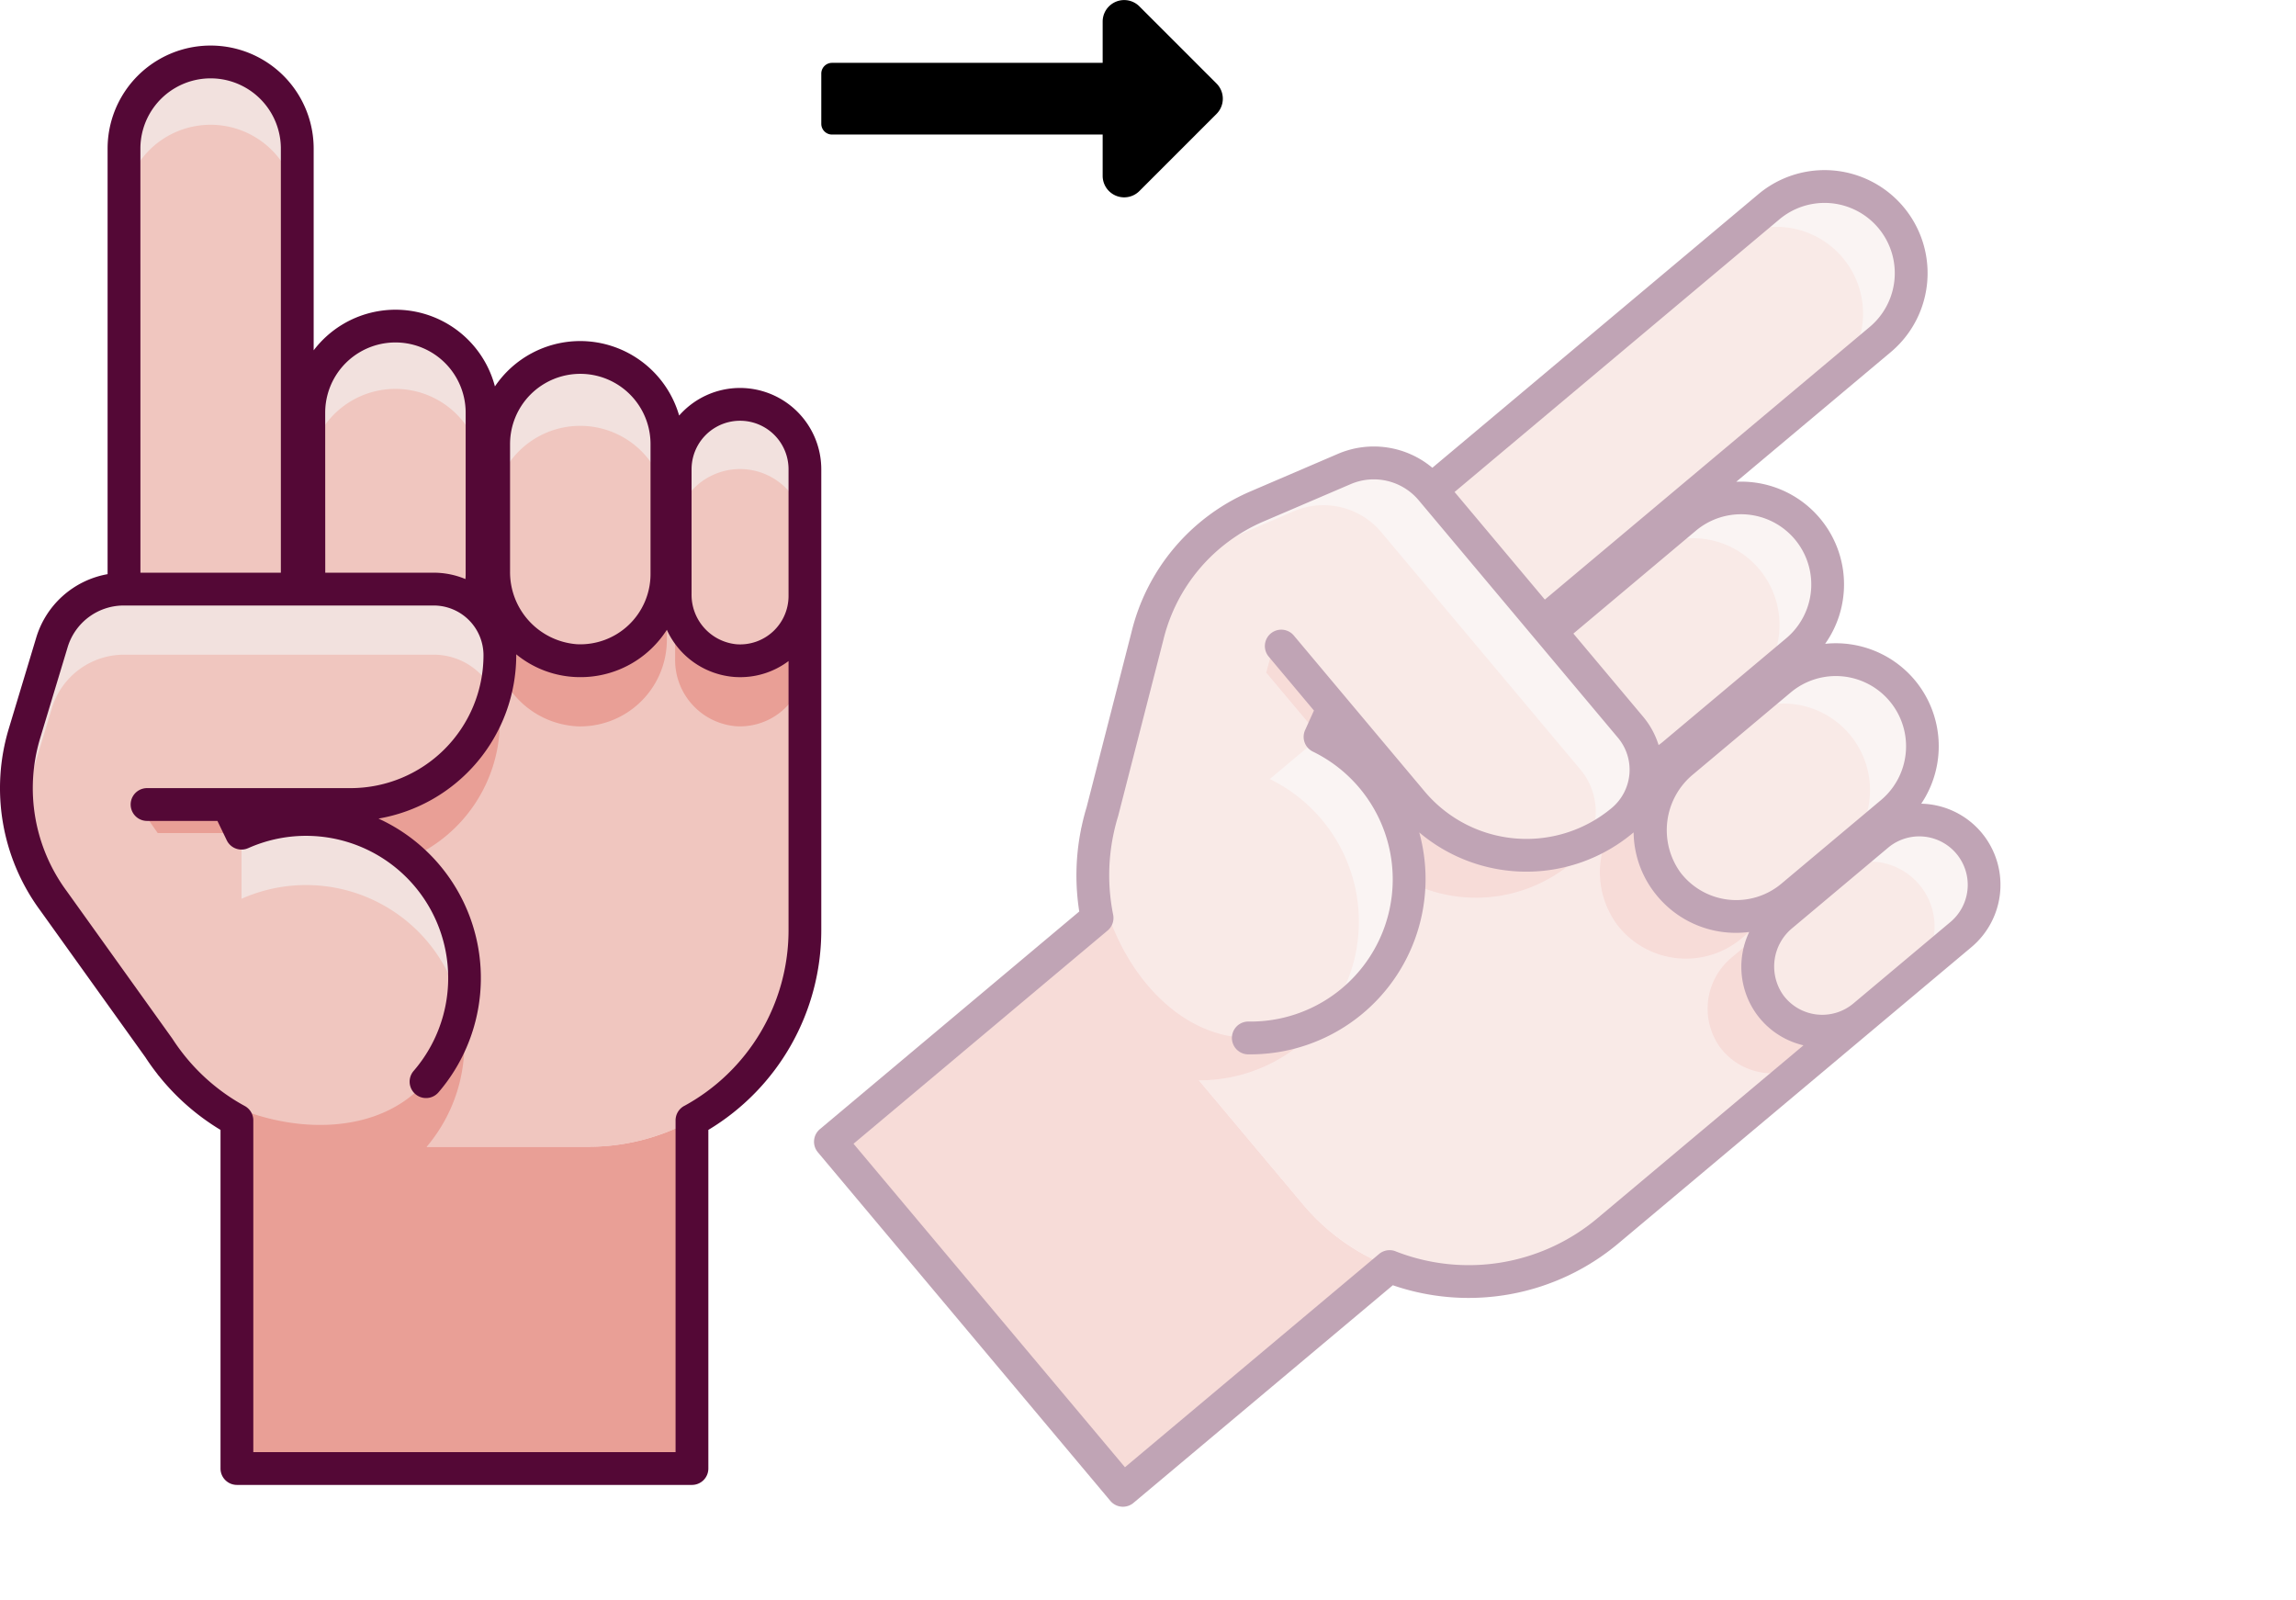 <svg xmlns="http://www.w3.org/2000/svg" xmlns:xlink="http://www.w3.org/1999/xlink" width="180.126" height="125.509" viewBox="0 0 180.126 125.509"><defs><clipPath id="a"><rect width="64.432" height="112.91" fill="none"/></clipPath></defs><g transform="translate(-6769.784 2544.484)"><g transform="translate(6769.784 -2540.91)"><g clip-path="url(#a)"><path d="M58.865,28.959a5.091,5.091,0,0,0-5.091,5.091v7.755h-.647V32.076a6.8,6.8,0,1,0-13.593,0v9.729h-.905V29.618a6.8,6.8,0,1,0-13.593,0V41.805H24.13V8.9a6.8,6.8,0,1,0-13.593,0V43.452A5.914,5.914,0,0,0,4.875,47.66L2.721,54.8A14.811,14.811,0,0,0,5,67.9l8.263,11.541q.424.652.9,1.261l.055.077.021.02a16.947,16.947,0,0,0,13.274,6.4H46.971A16.984,16.984,0,0,0,63.956,70.212V34.05a5.091,5.091,0,0,0-5.091-5.091" transform="translate(-0.81 -0.814)" fill="#f0c6bf"/><path d="M22.677,2.1h0a6.8,6.8,0,0,0-6.8,6.8v5.146a6.8,6.8,0,1,1,13.593,0V8.9a6.8,6.8,0,0,0-6.8-6.8" transform="translate(-6.152 -0.814)" fill="#f2e1de"/><path d="M46.344,35.927a6.8,6.8,0,0,0-6.8,6.8V47.87a6.8,6.8,0,1,1,13.593,0V42.724a6.8,6.8,0,0,0-6.8-6.8" transform="translate(-15.321 -13.919)" fill="#f2e1de"/><path d="M70.012,39.94a6.8,6.8,0,0,0-6.8,6.8v5.146a6.8,6.8,0,0,1,13.593,0V46.737a6.8,6.8,0,0,0-6.8-6.8" transform="translate(-24.491 -15.473)" fill="#f2e1de"/><path d="M33.084,99.463c-.535.141-1.025.289-1.464.448-.23.086-.461.172-.687.273v5.146A12.441,12.441,0,0,1,45.5,108.668a12.275,12.275,0,0,1,2.648,5.454,12.409,12.409,0,0,0-15.06-14.658" transform="translate(-11.984 -38.4)" fill="#f2e1de"/><path d="M2.722,86.1l2.154-7.144a5.915,5.915,0,0,1,5.663-4.207h24.3A5.191,5.191,0,0,1,39.608,77.9a11.7,11.7,0,0,0,.419-3.1,5.19,5.19,0,0,0-5.19-5.19h-24.3a5.914,5.914,0,0,0-5.663,4.208L2.722,80.956a14.807,14.807,0,0,0-.4,6.846,14.921,14.921,0,0,1,.4-1.7" transform="translate(-0.81 -26.966)" fill="#f2e1de"/><path d="M41.256,134.279a12.456,12.456,0,0,0,2.681-10.648,12.294,12.294,0,0,1-2.742,5.552c-4.784,5.5-14.93,3.747-20-1.32l-1.114-1.555a17.075,17.075,0,0,0,6.284,5.922v27.29h35.7V132.212a16.9,16.9,0,0,1-8.125,2.067Z" transform="translate(-7.781 -47.897)" fill="#e99f96"/><path d="M69.683,79.5a6.8,6.8,0,0,0,7.125-6.789V67.562a6.8,6.8,0,0,1-7.125,6.789,6.923,6.923,0,0,1-6.468-6.98v5.146a6.923,6.923,0,0,0,6.468,6.98" transform="translate(-24.491 -26.1)" fill="#e99f96"/><path d="M25.786,94a12.442,12.442,0,0,1,13.2,1.968,11.708,11.708,0,0,0,7.067-10.75,5.173,5.173,0,0,0-.423-2.052,11.71,11.71,0,0,1-11.284,8.588h-16.7L19.21,94Z" transform="translate(-6.836 -32.222)" fill="#e99f96"/><path d="M91.213,75.438a5.206,5.206,0,0,1-4.752-5.254V75.33a5.207,5.207,0,0,0,4.752,5.254,5.091,5.091,0,0,0,5.429-5.08V70.358a5.091,5.091,0,0,1-5.429,5.08" transform="translate(-33.496 -27.191)" fill="#e99f96"/><path d="M91.552,45.946h0a5.091,5.091,0,0,0-5.091,5.091v5.146a5.091,5.091,0,1,1,10.181,0V51.037a5.091,5.091,0,0,0-5.091-5.091" transform="translate(-33.496 -17.8)" fill="#f2e1de"/><path d="M58.055,26.859a6.358,6.358,0,0,0-4.774,2.164,8.092,8.092,0,0,0-7.76-5.843h0a8.08,8.08,0,0,0-6.693,3.557,8.064,8.064,0,0,0-14.22-2.83V8.083a8.083,8.083,0,0,0-16.167,0V41.466a7.15,7.15,0,0,0-5.608,5.009L.679,53.619A16.158,16.158,0,0,0,3.149,67.837L11.4,79.355c.291.448.606.887.936,1.308l.037.053a1.25,1.25,0,0,0,.109.132A18.25,18.25,0,0,0,17.3,85.061v26.563a1.286,1.286,0,0,0,1.286,1.286h35.7a1.286,1.286,0,0,0,1.286-1.286V85.061A18.275,18.275,0,0,0,64.432,69.4V33.236a6.384,6.384,0,0,0-6.377-6.377m-3.8,6.377a3.8,3.8,0,0,1,7.608,0v9.931a3.8,3.8,0,0,1-4.059,3.8,3.9,3.9,0,0,1-3.549-3.97Zm-14.24-1.974a5.51,5.51,0,0,1,11.02,0v10.2a5.51,5.51,0,0,1-5.778,5.5,5.67,5.67,0,0,1-5.242-5.7ZM25.512,28.8a5.51,5.51,0,1,1,11.02,0V41.461c0,.13-.008.26-.017.39a6.439,6.439,0,0,0-2.488-.5h-8.51c0-.028,0-.055,0-.083ZM11.014,8.083a5.51,5.51,0,0,1,11.02,0V41.352H11.017c0-.028,0-.055,0-.083Zm42.656,75.1A1.287,1.287,0,0,0,53,84.315v26.022H19.873V84.316a1.287,1.287,0,0,0-.67-1.13,15.676,15.676,0,0,1-4.76-4l-.032-.039,0,0-.036-.048c-.295-.374-.575-.766-.834-1.165-.01-.017-.021-.032-.033-.049L5.228,66.321A13.585,13.585,0,0,1,3.142,54.362L5.3,47.218a4.6,4.6,0,0,1,4.431-3.293h24.3a3.908,3.908,0,0,1,3.9,3.9A10.433,10.433,0,0,1,27.509,58.25H11.537a1.286,1.286,0,1,0,0,2.573h5.521l.731,1.519a1.286,1.286,0,0,0,1.682.617A11.152,11.152,0,0,1,32.443,80.443a1.287,1.287,0,0,0,1.943,1.688A13.756,13.756,0,0,0,29.694,60.64,13.016,13.016,0,0,0,40.5,47.829c0-.025,0-.05,0-.075a7.908,7.908,0,0,0,4.632,1.781c.132.006.263.009.395.009A8.009,8.009,0,0,0,51.1,47.31a8.128,8.128,0,0,0,1.215-1.478,6.362,6.362,0,0,0,5.319,3.7c.143.009.287.014.429.014a6.3,6.3,0,0,0,3.8-1.263V69.4A15.7,15.7,0,0,1,53.67,83.186" transform="translate(0)" fill="#540836"/></g></g><g transform="translate(6908.494 -2540.91) rotate(50)" opacity="0.37"><g clip-path="url(#a)"><path d="M58.865,28.959a5.091,5.091,0,0,0-5.091,5.091v7.755h-.647V32.076a6.8,6.8,0,1,0-13.593,0v9.729h-.905V29.618a6.8,6.8,0,1,0-13.593,0V41.805H24.13V8.9a6.8,6.8,0,1,0-13.593,0V43.452A5.914,5.914,0,0,0,4.875,47.66L2.721,54.8A14.811,14.811,0,0,0,5,67.9l8.263,11.541q.424.652.9,1.261l.055.077.021.02a16.947,16.947,0,0,0,13.274,6.4H46.971A16.984,16.984,0,0,0,63.956,70.212V34.05a5.091,5.091,0,0,0-5.091-5.091" transform="translate(-0.81 -0.814)" fill="#f0c6bf"/><path d="M22.677,2.1h0a6.8,6.8,0,0,0-6.8,6.8v5.146a6.8,6.8,0,1,1,13.593,0V8.9a6.8,6.8,0,0,0-6.8-6.8" transform="translate(-6.152 -0.814)" fill="#f2e1de"/><path d="M46.344,35.927a6.8,6.8,0,0,0-6.8,6.8V47.87a6.8,6.8,0,1,1,13.593,0V42.724a6.8,6.8,0,0,0-6.8-6.8" transform="translate(-15.321 -13.919)" fill="#f2e1de"/><path d="M70.012,39.94a6.8,6.8,0,0,0-6.8,6.8v5.146a6.8,6.8,0,0,1,13.593,0V46.737a6.8,6.8,0,0,0-6.8-6.8" transform="translate(-24.491 -15.473)" fill="#f2e1de"/><path d="M33.084,99.463c-.535.141-1.025.289-1.464.448-.23.086-.461.172-.687.273v5.146A12.441,12.441,0,0,1,45.5,108.668a12.275,12.275,0,0,1,2.648,5.454,12.409,12.409,0,0,0-15.06-14.658" transform="translate(-11.984 -38.4)" fill="#f2e1de"/><path d="M2.722,86.1l2.154-7.144a5.915,5.915,0,0,1,5.663-4.207h24.3A5.191,5.191,0,0,1,39.608,77.9a11.7,11.7,0,0,0,.419-3.1,5.19,5.19,0,0,0-5.19-5.19h-24.3a5.914,5.914,0,0,0-5.663,4.208L2.722,80.956a14.807,14.807,0,0,0-.4,6.846,14.921,14.921,0,0,1,.4-1.7" transform="translate(-0.81 -26.966)" fill="#f2e1de"/><path d="M41.256,134.279a12.456,12.456,0,0,0,2.681-10.648,12.294,12.294,0,0,1-2.742,5.552c-4.784,5.5-14.93,3.747-20-1.32l-1.114-1.555a17.075,17.075,0,0,0,6.284,5.922v27.29h35.7V132.212a16.9,16.9,0,0,1-8.125,2.067Z" transform="translate(-7.781 -47.897)" fill="#e99f96"/><path d="M69.683,79.5a6.8,6.8,0,0,0,7.125-6.789V67.562a6.8,6.8,0,0,1-7.125,6.789,6.923,6.923,0,0,1-6.468-6.98v5.146a6.923,6.923,0,0,0,6.468,6.98" transform="translate(-24.491 -26.1)" fill="#e99f96"/><path d="M25.786,94a12.442,12.442,0,0,1,13.2,1.968,11.708,11.708,0,0,0,7.067-10.75,5.173,5.173,0,0,0-.423-2.052,11.71,11.71,0,0,1-11.284,8.588h-16.7L19.21,94Z" transform="translate(-6.836 -32.222)" fill="#e99f96"/><path d="M91.213,75.438a5.206,5.206,0,0,1-4.752-5.254V75.33a5.207,5.207,0,0,0,4.752,5.254,5.091,5.091,0,0,0,5.429-5.08V70.358a5.091,5.091,0,0,1-5.429,5.08" transform="translate(-33.496 -27.191)" fill="#e99f96"/><path d="M91.552,45.946h0a5.091,5.091,0,0,0-5.091,5.091v5.146a5.091,5.091,0,1,1,10.181,0V51.037a5.091,5.091,0,0,0-5.091-5.091" transform="translate(-33.496 -17.8)" fill="#f2e1de"/><path d="M58.055,26.859a6.358,6.358,0,0,0-4.774,2.164,8.092,8.092,0,0,0-7.76-5.843h0a8.08,8.08,0,0,0-6.693,3.557,8.064,8.064,0,0,0-14.22-2.83V8.083a8.083,8.083,0,0,0-16.167,0V41.466a7.15,7.15,0,0,0-5.608,5.009L.679,53.619A16.158,16.158,0,0,0,3.149,67.837L11.4,79.355c.291.448.606.887.936,1.308l.037.053a1.25,1.25,0,0,0,.109.132A18.25,18.25,0,0,0,17.3,85.061v26.563a1.286,1.286,0,0,0,1.286,1.286h35.7a1.286,1.286,0,0,0,1.286-1.286V85.061A18.275,18.275,0,0,0,64.432,69.4V33.236a6.384,6.384,0,0,0-6.377-6.377m-3.8,6.377a3.8,3.8,0,0,1,7.608,0v9.931a3.8,3.8,0,0,1-4.059,3.8,3.9,3.9,0,0,1-3.549-3.97Zm-14.24-1.974a5.51,5.51,0,0,1,11.02,0v10.2a5.51,5.51,0,0,1-5.778,5.5,5.67,5.67,0,0,1-5.242-5.7ZM25.512,28.8a5.51,5.51,0,1,1,11.02,0V41.461c0,.13-.008.26-.017.39a6.439,6.439,0,0,0-2.488-.5h-8.51c0-.028,0-.055,0-.083ZM11.014,8.083a5.51,5.51,0,0,1,11.02,0V41.352H11.017c0-.028,0-.055,0-.083Zm42.656,75.1A1.287,1.287,0,0,0,53,84.315v26.022H19.873V84.316a1.287,1.287,0,0,0-.67-1.13,15.676,15.676,0,0,1-4.76-4l-.032-.039,0,0-.036-.048c-.295-.374-.575-.766-.834-1.165-.01-.017-.021-.032-.033-.049L5.228,66.321A13.585,13.585,0,0,1,3.142,54.362L5.3,47.218a4.6,4.6,0,0,1,4.431-3.293h24.3a3.908,3.908,0,0,1,3.9,3.9A10.433,10.433,0,0,1,27.509,58.25H11.537a1.286,1.286,0,1,0,0,2.573h5.521l.731,1.519a1.286,1.286,0,0,0,1.682.617A11.152,11.152,0,0,1,32.443,80.443a1.287,1.287,0,0,0,1.943,1.688A13.756,13.756,0,0,0,29.694,60.64,13.016,13.016,0,0,0,40.5,47.829c0-.025,0-.05,0-.075a7.908,7.908,0,0,0,4.632,1.781c.132.006.263.009.395.009A8.009,8.009,0,0,0,51.1,47.31a8.128,8.128,0,0,0,1.215-1.478,6.362,6.362,0,0,0,5.319,3.7c.143.009.287.014.429.014a6.3,6.3,0,0,0,3.8-1.263V69.4A15.7,15.7,0,0,1,53.67,83.186" transform="translate(0)" fill="#540836"/></g></g><path d="M22.074,15.188H.844A.844.844,0,0,0,0,16.031v3.938a.844.844,0,0,0,.844.844h21.23v3.239a1.688,1.688,0,0,0,2.881,1.193l6.051-6.051a1.687,1.687,0,0,0,0-2.386l-6.051-6.051a1.688,1.688,0,0,0-2.881,1.193Z" transform="translate(6834.216 -2554.742)"/></g></svg>